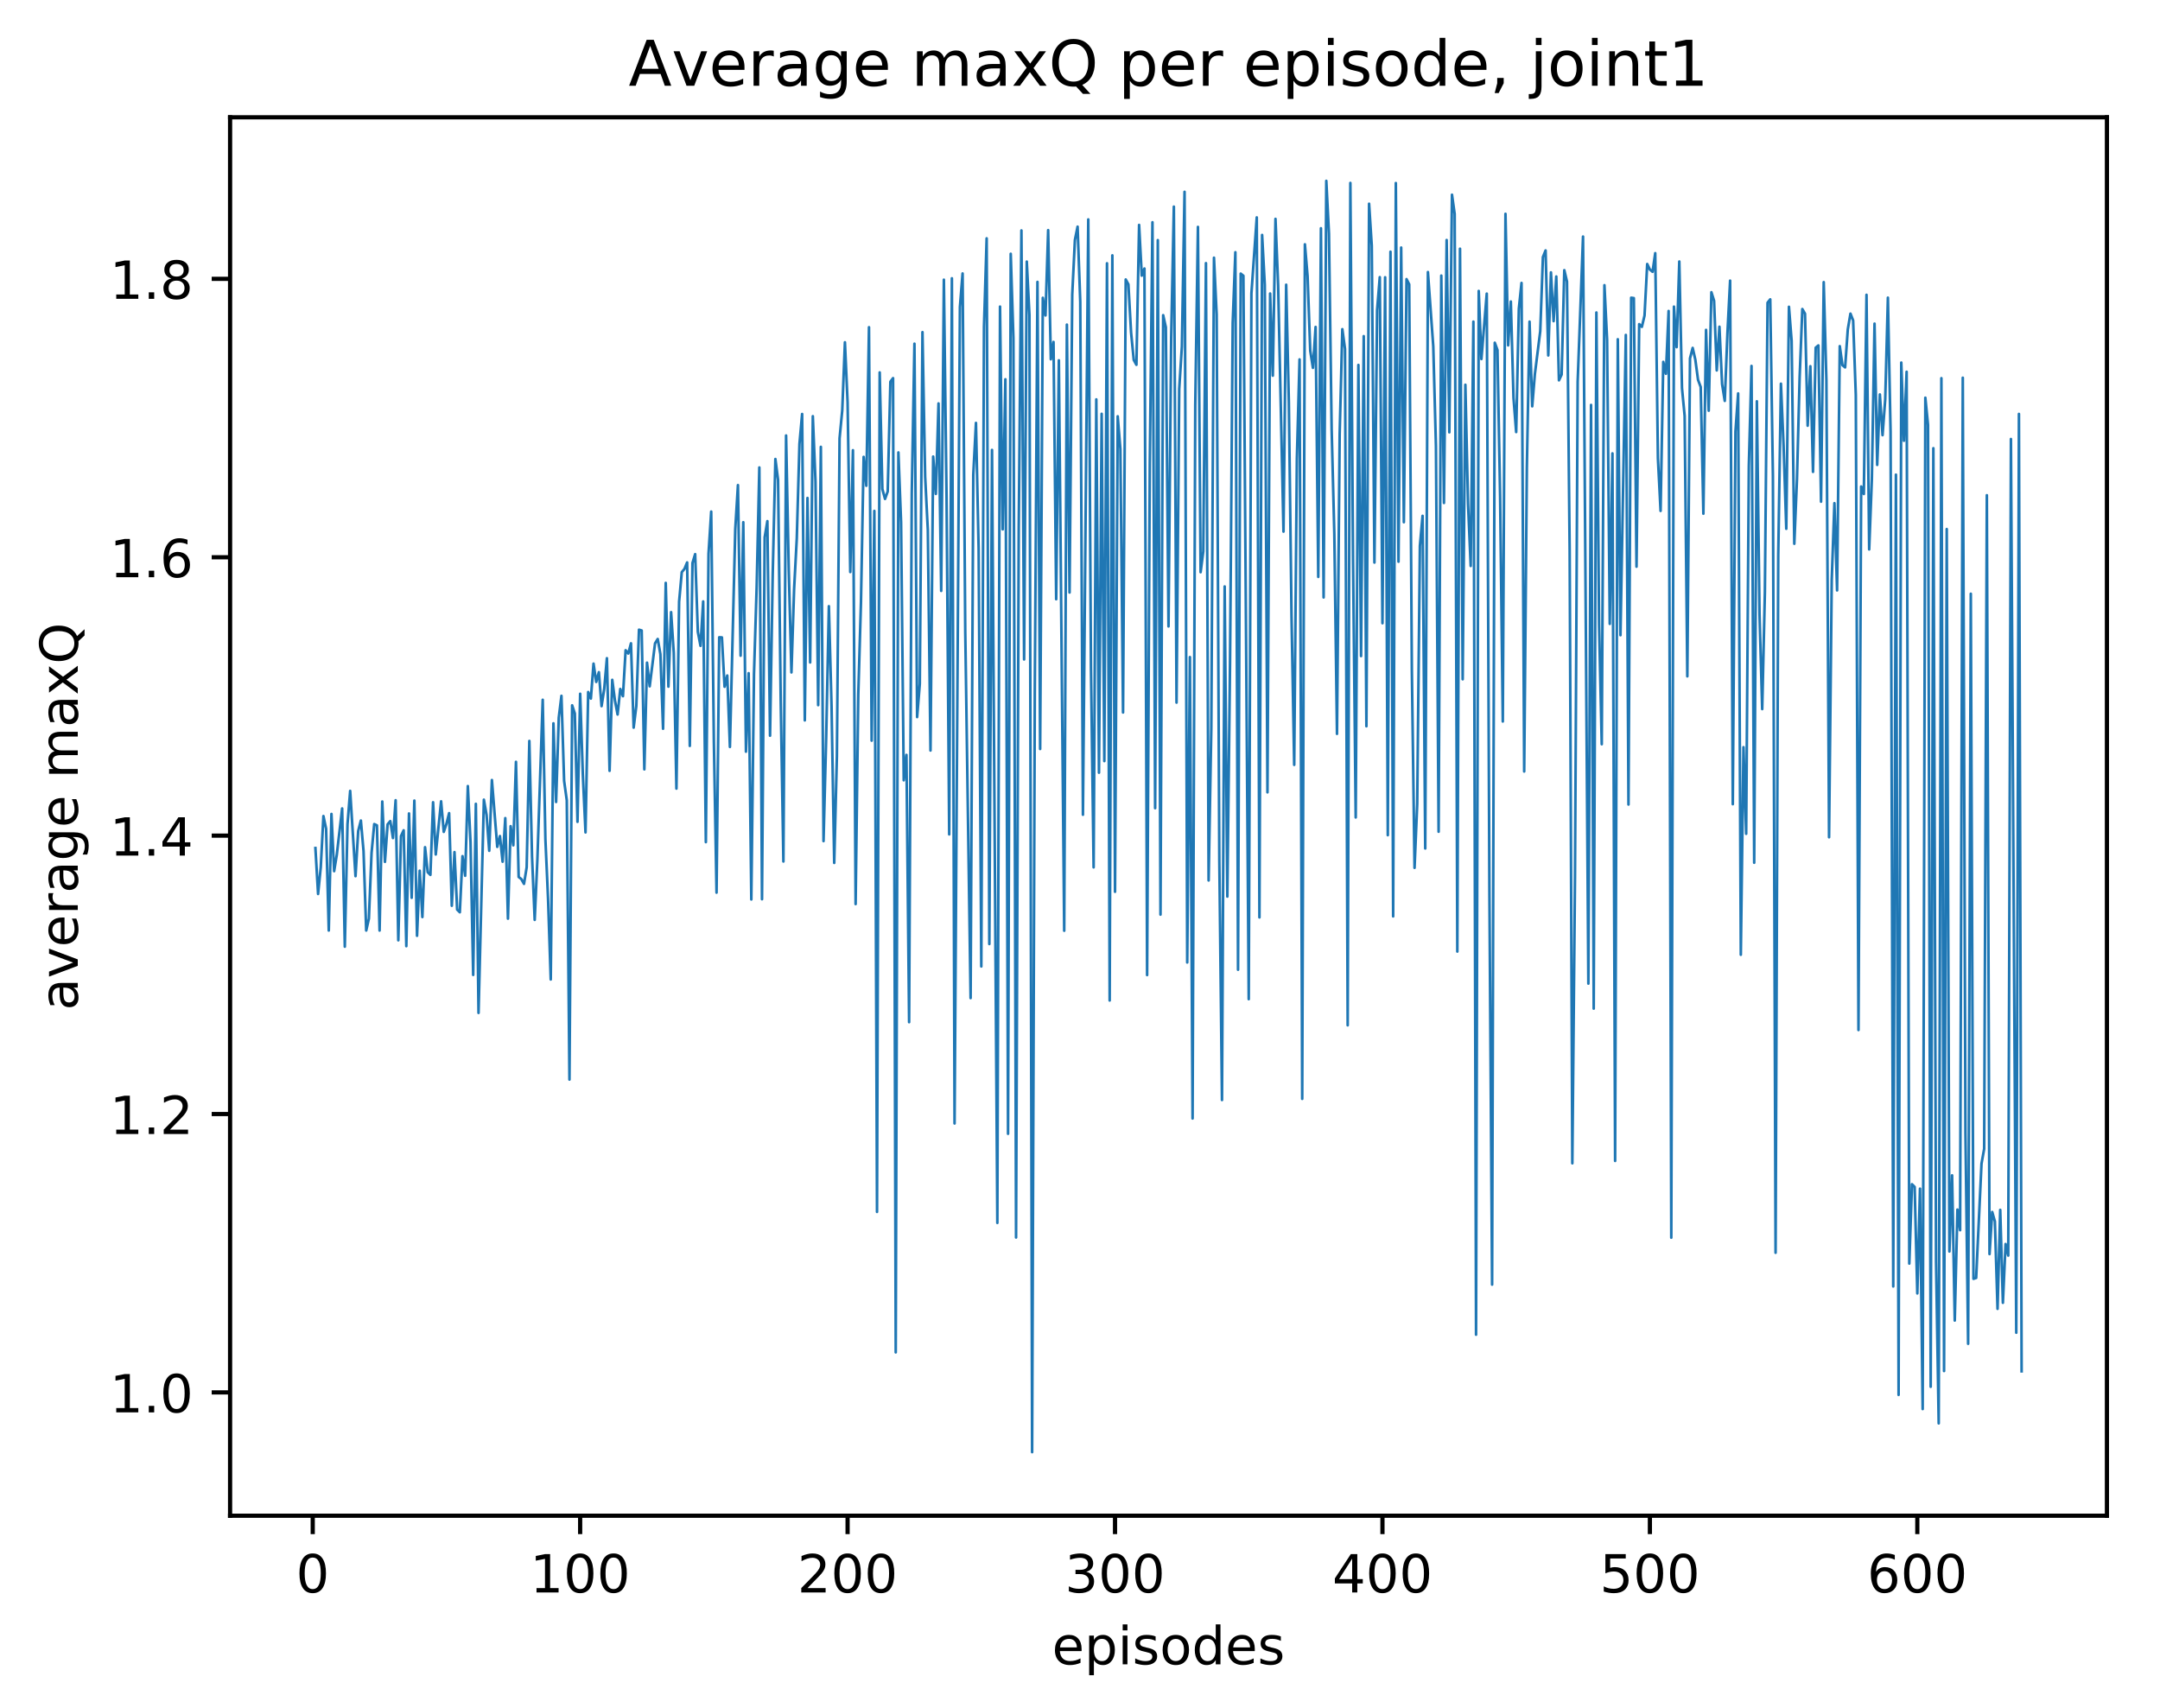 <?xml version="1.0" encoding="utf-8" standalone="no"?>
<!DOCTYPE svg PUBLIC "-//W3C//DTD SVG 1.1//EN"
  "http://www.w3.org/Graphics/SVG/1.1/DTD/svg11.dtd">
<!-- Created with matplotlib (http://matplotlib.org/) -->
<svg height="325pt" version="1.1" viewBox="0 0 411 325" width="411pt" xmlns="http://www.w3.org/2000/svg" xmlns:xlink="http://www.w3.org/1999/xlink">
 <defs>
  <style type="text/css">
*{stroke-linecap:butt;stroke-linejoin:round;}
  </style>
 </defs>
 <g id="figure_1">
  <g id="patch_1">
   <path d="M 0 325.986 
L 411.601 325.986 
L 411.601 0 
L 0 0 
z
" style="fill:#ffffff;"/>
  </g>
  <g id="axes_1">
   <g id="patch_2">
    <path d="M 43.781 288.43 
L 400.901 288.43 
L 400.901 22.318 
L 43.781 22.318 
z
" style="fill:#ffffff;"/>
   </g>
   <g id="matplotlib.axis_1">
    <g id="xtick_1">
     <g id="line2d_1">
      <defs>
       <path d="M 0 0 
L 0 3.5 
" id="m5806714d57" style="stroke:#000000;stroke-width:0.8;"/>
      </defs>
      <g>
       <use style="stroke:#000000;stroke-width:0.8;" x="59.505" xlink:href="#m5806714d57" y="288.43"/>
      </g>
     </g>
     <g id="text_1">
      <!-- 0 -->
      <defs>
       <path d="M 31.781 66.406 
Q 24.172 66.406 20.328 58.906 
Q 16.5 51.422 16.5 36.375 
Q 16.5 21.391 20.328 13.891 
Q 24.172 6.391 31.781 6.391 
Q 39.453 6.391 43.281 13.891 
Q 47.125 21.391 47.125 36.375 
Q 47.125 51.422 43.281 58.906 
Q 39.453 66.406 31.781 66.406 
z
M 31.781 74.219 
Q 44.047 74.219 50.516 64.516 
Q 56.984 54.828 56.984 36.375 
Q 56.984 17.969 50.516 8.266 
Q 44.047 -1.422 31.781 -1.422 
Q 19.531 -1.422 13.062 8.266 
Q 6.594 17.969 6.594 36.375 
Q 6.594 54.828 13.062 64.516 
Q 19.531 74.219 31.781 74.219 
z
" id="DejaVuSans-30"/>
      </defs>
      <g transform="translate(56.324 303.029)scale(0.1 -0.1)">
       <use xlink:href="#DejaVuSans-30"/>
      </g>
     </g>
    </g>
    <g id="xtick_2">
     <g id="line2d_2">
      <g>
       <use style="stroke:#000000;stroke-width:0.8;" x="110.391" xlink:href="#m5806714d57" y="288.43"/>
      </g>
     </g>
     <g id="text_2">
      <!-- 100 -->
      <defs>
       <path d="M 12.406 8.297 
L 28.516 8.297 
L 28.516 63.922 
L 10.984 60.406 
L 10.984 69.391 
L 28.422 72.906 
L 38.281 72.906 
L 38.281 8.297 
L 54.391 8.297 
L 54.391 0 
L 12.406 0 
z
" id="DejaVuSans-31"/>
      </defs>
      <g transform="translate(100.848 303.029)scale(0.1 -0.1)">
       <use xlink:href="#DejaVuSans-31"/>
       <use x="63.623" xlink:href="#DejaVuSans-30"/>
       <use x="127.246" xlink:href="#DejaVuSans-30"/>
      </g>
     </g>
    </g>
    <g id="xtick_3">
     <g id="line2d_3">
      <g>
       <use style="stroke:#000000;stroke-width:0.8;" x="161.278" xlink:href="#m5806714d57" y="288.43"/>
      </g>
     </g>
     <g id="text_3">
      <!-- 200 -->
      <defs>
       <path d="M 19.188 8.297 
L 53.609 8.297 
L 53.609 0 
L 7.328 0 
L 7.328 8.297 
Q 12.938 14.109 22.625 23.891 
Q 32.328 33.688 34.812 36.531 
Q 39.547 41.844 41.422 45.531 
Q 43.312 49.219 43.312 52.781 
Q 43.312 58.594 39.234 62.25 
Q 35.156 65.922 28.609 65.922 
Q 23.969 65.922 18.812 64.312 
Q 13.672 62.703 7.812 59.422 
L 7.812 69.391 
Q 13.766 71.781 18.938 73 
Q 24.125 74.219 28.422 74.219 
Q 39.75 74.219 46.484 68.547 
Q 53.219 62.891 53.219 53.422 
Q 53.219 48.922 51.531 44.891 
Q 49.859 40.875 45.406 35.406 
Q 44.188 33.984 37.641 27.219 
Q 31.109 20.453 19.188 8.297 
z
" id="DejaVuSans-32"/>
      </defs>
      <g transform="translate(151.734 303.029)scale(0.1 -0.1)">
       <use xlink:href="#DejaVuSans-32"/>
       <use x="63.623" xlink:href="#DejaVuSans-30"/>
       <use x="127.246" xlink:href="#DejaVuSans-30"/>
      </g>
     </g>
    </g>
    <g id="xtick_4">
     <g id="line2d_4">
      <g>
       <use style="stroke:#000000;stroke-width:0.8;" x="212.164" xlink:href="#m5806714d57" y="288.43"/>
      </g>
     </g>
     <g id="text_4">
      <!-- 300 -->
      <defs>
       <path d="M 40.578 39.312 
Q 47.656 37.797 51.625 33 
Q 55.609 28.219 55.609 21.188 
Q 55.609 10.406 48.188 4.484 
Q 40.766 -1.422 27.094 -1.422 
Q 22.516 -1.422 17.656 -0.516 
Q 12.797 0.391 7.625 2.203 
L 7.625 11.719 
Q 11.719 9.328 16.594 8.109 
Q 21.484 6.891 26.812 6.891 
Q 36.078 6.891 40.938 10.547 
Q 45.797 14.203 45.797 21.188 
Q 45.797 27.641 41.281 31.266 
Q 36.766 34.906 28.719 34.906 
L 20.219 34.906 
L 20.219 43.016 
L 29.109 43.016 
Q 36.375 43.016 40.234 45.922 
Q 44.094 48.828 44.094 54.297 
Q 44.094 59.906 40.109 62.906 
Q 36.141 65.922 28.719 65.922 
Q 24.656 65.922 20.016 65.031 
Q 15.375 64.156 9.812 62.312 
L 9.812 71.094 
Q 15.438 72.656 20.344 73.438 
Q 25.25 74.219 29.594 74.219 
Q 40.828 74.219 47.359 69.109 
Q 53.906 64.016 53.906 55.328 
Q 53.906 49.266 50.438 45.094 
Q 46.969 40.922 40.578 39.312 
z
" id="DejaVuSans-33"/>
      </defs>
      <g transform="translate(202.62 303.029)scale(0.1 -0.1)">
       <use xlink:href="#DejaVuSans-33"/>
       <use x="63.623" xlink:href="#DejaVuSans-30"/>
       <use x="127.246" xlink:href="#DejaVuSans-30"/>
      </g>
     </g>
    </g>
    <g id="xtick_5">
     <g id="line2d_5">
      <g>
       <use style="stroke:#000000;stroke-width:0.8;" x="263.05" xlink:href="#m5806714d57" y="288.43"/>
      </g>
     </g>
     <g id="text_5">
      <!-- 400 -->
      <defs>
       <path d="M 37.797 64.312 
L 12.891 25.391 
L 37.797 25.391 
z
M 35.203 72.906 
L 47.609 72.906 
L 47.609 25.391 
L 58.016 25.391 
L 58.016 17.188 
L 47.609 17.188 
L 47.609 0 
L 37.797 0 
L 37.797 17.188 
L 4.891 17.188 
L 4.891 26.703 
z
" id="DejaVuSans-34"/>
      </defs>
      <g transform="translate(253.507 303.029)scale(0.1 -0.1)">
       <use xlink:href="#DejaVuSans-34"/>
       <use x="63.623" xlink:href="#DejaVuSans-30"/>
       <use x="127.246" xlink:href="#DejaVuSans-30"/>
      </g>
     </g>
    </g>
    <g id="xtick_6">
     <g id="line2d_6">
      <g>
       <use style="stroke:#000000;stroke-width:0.8;" x="313.937" xlink:href="#m5806714d57" y="288.43"/>
      </g>
     </g>
     <g id="text_6">
      <!-- 500 -->
      <defs>
       <path d="M 10.797 72.906 
L 49.516 72.906 
L 49.516 64.594 
L 19.828 64.594 
L 19.828 46.734 
Q 21.969 47.469 24.109 47.828 
Q 26.266 48.188 28.422 48.188 
Q 40.625 48.188 47.75 41.5 
Q 54.891 34.812 54.891 23.391 
Q 54.891 11.625 47.562 5.094 
Q 40.234 -1.422 26.906 -1.422 
Q 22.312 -1.422 17.547 -0.641 
Q 12.797 0.141 7.719 1.703 
L 7.719 11.625 
Q 12.109 9.234 16.797 8.062 
Q 21.484 6.891 26.703 6.891 
Q 35.156 6.891 40.078 11.328 
Q 45.016 15.766 45.016 23.391 
Q 45.016 31 40.078 35.438 
Q 35.156 39.891 26.703 39.891 
Q 22.75 39.891 18.812 39.016 
Q 14.891 38.141 10.797 36.281 
z
" id="DejaVuSans-35"/>
      </defs>
      <g transform="translate(304.393 303.029)scale(0.1 -0.1)">
       <use xlink:href="#DejaVuSans-35"/>
       <use x="63.623" xlink:href="#DejaVuSans-30"/>
       <use x="127.246" xlink:href="#DejaVuSans-30"/>
      </g>
     </g>
    </g>
    <g id="xtick_7">
     <g id="line2d_7">
      <g>
       <use style="stroke:#000000;stroke-width:0.8;" x="364.823" xlink:href="#m5806714d57" y="288.43"/>
      </g>
     </g>
     <g id="text_7">
      <!-- 600 -->
      <defs>
       <path d="M 33.016 40.375 
Q 26.375 40.375 22.484 35.828 
Q 18.609 31.297 18.609 23.391 
Q 18.609 15.531 22.484 10.953 
Q 26.375 6.391 33.016 6.391 
Q 39.656 6.391 43.531 10.953 
Q 47.406 15.531 47.406 23.391 
Q 47.406 31.297 43.531 35.828 
Q 39.656 40.375 33.016 40.375 
z
M 52.594 71.297 
L 52.594 62.312 
Q 48.875 64.062 45.094 64.984 
Q 41.312 65.922 37.594 65.922 
Q 27.828 65.922 22.672 59.328 
Q 17.531 52.734 16.797 39.406 
Q 19.672 43.656 24.016 45.922 
Q 28.375 48.188 33.594 48.188 
Q 44.578 48.188 50.953 41.516 
Q 57.328 34.859 57.328 23.391 
Q 57.328 12.156 50.688 5.359 
Q 44.047 -1.422 33.016 -1.422 
Q 20.359 -1.422 13.672 8.266 
Q 6.984 17.969 6.984 36.375 
Q 6.984 53.656 15.188 63.938 
Q 23.391 74.219 37.203 74.219 
Q 40.922 74.219 44.703 73.484 
Q 48.484 72.75 52.594 71.297 
z
" id="DejaVuSans-36"/>
      </defs>
      <g transform="translate(355.279 303.029)scale(0.1 -0.1)">
       <use xlink:href="#DejaVuSans-36"/>
       <use x="63.623" xlink:href="#DejaVuSans-30"/>
       <use x="127.246" xlink:href="#DejaVuSans-30"/>
      </g>
     </g>
    </g>
    <g id="text_8">
     <!-- episodes -->
     <defs>
      <path d="M 56.203 29.594 
L 56.203 25.203 
L 14.891 25.203 
Q 15.484 15.922 20.484 11.062 
Q 25.484 6.203 34.422 6.203 
Q 39.594 6.203 44.453 7.469 
Q 49.312 8.734 54.109 11.281 
L 54.109 2.781 
Q 49.266 0.734 44.188 -0.344 
Q 39.109 -1.422 33.891 -1.422 
Q 20.797 -1.422 13.156 6.188 
Q 5.516 13.812 5.516 26.812 
Q 5.516 40.234 12.766 48.109 
Q 20.016 56 32.328 56 
Q 43.359 56 49.781 48.891 
Q 56.203 41.797 56.203 29.594 
z
M 47.219 32.234 
Q 47.125 39.594 43.094 43.984 
Q 39.062 48.391 32.422 48.391 
Q 24.906 48.391 20.391 44.141 
Q 15.875 39.891 15.188 32.172 
z
" id="DejaVuSans-65"/>
      <path d="M 18.109 8.203 
L 18.109 -20.797 
L 9.078 -20.797 
L 9.078 54.688 
L 18.109 54.688 
L 18.109 46.391 
Q 20.953 51.266 25.266 53.625 
Q 29.594 56 35.594 56 
Q 45.562 56 51.781 48.094 
Q 58.016 40.188 58.016 27.297 
Q 58.016 14.406 51.781 6.484 
Q 45.562 -1.422 35.594 -1.422 
Q 29.594 -1.422 25.266 0.953 
Q 20.953 3.328 18.109 8.203 
z
M 48.688 27.297 
Q 48.688 37.203 44.609 42.844 
Q 40.531 48.484 33.406 48.484 
Q 26.266 48.484 22.188 42.844 
Q 18.109 37.203 18.109 27.297 
Q 18.109 17.391 22.188 11.75 
Q 26.266 6.109 33.406 6.109 
Q 40.531 6.109 44.609 11.75 
Q 48.688 17.391 48.688 27.297 
z
" id="DejaVuSans-70"/>
      <path d="M 9.422 54.688 
L 18.406 54.688 
L 18.406 0 
L 9.422 0 
z
M 9.422 75.984 
L 18.406 75.984 
L 18.406 64.594 
L 9.422 64.594 
z
" id="DejaVuSans-69"/>
      <path d="M 44.281 53.078 
L 44.281 44.578 
Q 40.484 46.531 36.375 47.5 
Q 32.281 48.484 27.875 48.484 
Q 21.188 48.484 17.844 46.438 
Q 14.5 44.391 14.5 40.281 
Q 14.5 37.156 16.891 35.375 
Q 19.281 33.594 26.516 31.984 
L 29.594 31.297 
Q 39.156 29.25 43.188 25.516 
Q 47.219 21.781 47.219 15.094 
Q 47.219 7.469 41.188 3.016 
Q 35.156 -1.422 24.609 -1.422 
Q 20.219 -1.422 15.453 -0.562 
Q 10.688 0.297 5.422 2 
L 5.422 11.281 
Q 10.406 8.688 15.234 7.391 
Q 20.062 6.109 24.812 6.109 
Q 31.156 6.109 34.562 8.281 
Q 37.984 10.453 37.984 14.406 
Q 37.984 18.062 35.516 20.016 
Q 33.062 21.969 24.703 23.781 
L 21.578 24.516 
Q 13.234 26.266 9.516 29.906 
Q 5.812 33.547 5.812 39.891 
Q 5.812 47.609 11.281 51.797 
Q 16.75 56 26.812 56 
Q 31.781 56 36.172 55.266 
Q 40.578 54.547 44.281 53.078 
z
" id="DejaVuSans-73"/>
      <path d="M 30.609 48.391 
Q 23.391 48.391 19.188 42.75 
Q 14.984 37.109 14.984 27.297 
Q 14.984 17.484 19.156 11.844 
Q 23.344 6.203 30.609 6.203 
Q 37.797 6.203 41.984 11.859 
Q 46.188 17.531 46.188 27.297 
Q 46.188 37.016 41.984 42.703 
Q 37.797 48.391 30.609 48.391 
z
M 30.609 56 
Q 42.328 56 49.016 48.375 
Q 55.719 40.766 55.719 27.297 
Q 55.719 13.875 49.016 6.219 
Q 42.328 -1.422 30.609 -1.422 
Q 18.844 -1.422 12.172 6.219 
Q 5.516 13.875 5.516 27.297 
Q 5.516 40.766 12.172 48.375 
Q 18.844 56 30.609 56 
z
" id="DejaVuSans-6f"/>
      <path d="M 45.406 46.391 
L 45.406 75.984 
L 54.391 75.984 
L 54.391 0 
L 45.406 0 
L 45.406 8.203 
Q 42.578 3.328 38.25 0.953 
Q 33.938 -1.422 27.875 -1.422 
Q 17.969 -1.422 11.734 6.484 
Q 5.516 14.406 5.516 27.297 
Q 5.516 40.188 11.734 48.094 
Q 17.969 56 27.875 56 
Q 33.938 56 38.25 53.625 
Q 42.578 51.266 45.406 46.391 
z
M 14.797 27.297 
Q 14.797 17.391 18.875 11.75 
Q 22.953 6.109 30.078 6.109 
Q 37.203 6.109 41.297 11.75 
Q 45.406 17.391 45.406 27.297 
Q 45.406 37.203 41.297 42.844 
Q 37.203 48.484 30.078 48.484 
Q 22.953 48.484 18.875 42.844 
Q 14.797 37.203 14.797 27.297 
z
" id="DejaVuSans-64"/>
     </defs>
     <g transform="translate(200.182 316.707)scale(0.1 -0.1)">
      <use xlink:href="#DejaVuSans-65"/>
      <use x="61.523" xlink:href="#DejaVuSans-70"/>
      <use x="125" xlink:href="#DejaVuSans-69"/>
      <use x="152.783" xlink:href="#DejaVuSans-73"/>
      <use x="204.883" xlink:href="#DejaVuSans-6f"/>
      <use x="266.064" xlink:href="#DejaVuSans-64"/>
      <use x="329.541" xlink:href="#DejaVuSans-65"/>
      <use x="391.064" xlink:href="#DejaVuSans-73"/>
     </g>
    </g>
   </g>
   <g id="matplotlib.axis_2">
    <g id="ytick_1">
     <g id="line2d_8">
      <defs>
       <path d="M 0 0 
L -3.5 0 
" id="me5d084116d" style="stroke:#000000;stroke-width:0.8;"/>
      </defs>
      <g>
       <use style="stroke:#000000;stroke-width:0.8;" x="43.781" xlink:href="#me5d084116d" y="264.967"/>
      </g>
     </g>
     <g id="text_9">
      <!-- 1.0 -->
      <defs>
       <path d="M 10.688 12.406 
L 21 12.406 
L 21 0 
L 10.688 0 
z
" id="DejaVuSans-2e"/>
      </defs>
      <g transform="translate(20.878 268.766)scale(0.1 -0.1)">
       <use xlink:href="#DejaVuSans-31"/>
       <use x="63.623" xlink:href="#DejaVuSans-2e"/>
       <use x="95.41" xlink:href="#DejaVuSans-30"/>
      </g>
     </g>
    </g>
    <g id="ytick_2">
     <g id="line2d_9">
      <g>
       <use style="stroke:#000000;stroke-width:0.8;" x="43.781" xlink:href="#me5d084116d" y="211.992"/>
      </g>
     </g>
     <g id="text_10">
      <!-- 1.2 -->
      <g transform="translate(20.878 215.791)scale(0.1 -0.1)">
       <use xlink:href="#DejaVuSans-31"/>
       <use x="63.623" xlink:href="#DejaVuSans-2e"/>
       <use x="95.41" xlink:href="#DejaVuSans-32"/>
      </g>
     </g>
    </g>
    <g id="ytick_3">
     <g id="line2d_10">
      <g>
       <use style="stroke:#000000;stroke-width:0.8;" x="43.781" xlink:href="#me5d084116d" y="159.017"/>
      </g>
     </g>
     <g id="text_11">
      <!-- 1.4 -->
      <g transform="translate(20.878 162.816)scale(0.1 -0.1)">
       <use xlink:href="#DejaVuSans-31"/>
       <use x="63.623" xlink:href="#DejaVuSans-2e"/>
       <use x="95.41" xlink:href="#DejaVuSans-34"/>
      </g>
     </g>
    </g>
    <g id="ytick_4">
     <g id="line2d_11">
      <g>
       <use style="stroke:#000000;stroke-width:0.8;" x="43.781" xlink:href="#me5d084116d" y="106.042"/>
      </g>
     </g>
     <g id="text_12">
      <!-- 1.6 -->
      <g transform="translate(20.878 109.841)scale(0.1 -0.1)">
       <use xlink:href="#DejaVuSans-31"/>
       <use x="63.623" xlink:href="#DejaVuSans-2e"/>
       <use x="95.41" xlink:href="#DejaVuSans-36"/>
      </g>
     </g>
    </g>
    <g id="ytick_5">
     <g id="line2d_12">
      <g>
       <use style="stroke:#000000;stroke-width:0.8;" x="43.781" xlink:href="#me5d084116d" y="53.066"/>
      </g>
     </g>
     <g id="text_13">
      <!-- 1.8 -->
      <defs>
       <path d="M 31.781 34.625 
Q 24.75 34.625 20.719 30.859 
Q 16.703 27.094 16.703 20.516 
Q 16.703 13.922 20.719 10.156 
Q 24.75 6.391 31.781 6.391 
Q 38.812 6.391 42.859 10.172 
Q 46.922 13.969 46.922 20.516 
Q 46.922 27.094 42.891 30.859 
Q 38.875 34.625 31.781 34.625 
z
M 21.922 38.812 
Q 15.578 40.375 12.031 44.719 
Q 8.5 49.078 8.5 55.328 
Q 8.5 64.062 14.719 69.141 
Q 20.953 74.219 31.781 74.219 
Q 42.672 74.219 48.875 69.141 
Q 55.078 64.062 55.078 55.328 
Q 55.078 49.078 51.531 44.719 
Q 48 40.375 41.703 38.812 
Q 48.828 37.156 52.797 32.312 
Q 56.781 27.484 56.781 20.516 
Q 56.781 9.906 50.312 4.234 
Q 43.844 -1.422 31.781 -1.422 
Q 19.734 -1.422 13.25 4.234 
Q 6.781 9.906 6.781 20.516 
Q 6.781 27.484 10.781 32.312 
Q 14.797 37.156 21.922 38.812 
z
M 18.312 54.391 
Q 18.312 48.734 21.844 45.562 
Q 25.391 42.391 31.781 42.391 
Q 38.141 42.391 41.719 45.562 
Q 45.312 48.734 45.312 54.391 
Q 45.312 60.062 41.719 63.234 
Q 38.141 66.406 31.781 66.406 
Q 25.391 66.406 21.844 63.234 
Q 18.312 60.062 18.312 54.391 
z
" id="DejaVuSans-38"/>
      </defs>
      <g transform="translate(20.878 56.866)scale(0.1 -0.1)">
       <use xlink:href="#DejaVuSans-31"/>
       <use x="63.623" xlink:href="#DejaVuSans-2e"/>
       <use x="95.41" xlink:href="#DejaVuSans-38"/>
      </g>
     </g>
    </g>
    <g id="text_14">
     <!-- average maxQ -->
     <defs>
      <path d="M 34.281 27.484 
Q 23.391 27.484 19.188 25 
Q 14.984 22.516 14.984 16.5 
Q 14.984 11.719 18.141 8.906 
Q 21.297 6.109 26.703 6.109 
Q 34.188 6.109 38.703 11.406 
Q 43.219 16.703 43.219 25.484 
L 43.219 27.484 
z
M 52.203 31.203 
L 52.203 0 
L 43.219 0 
L 43.219 8.297 
Q 40.141 3.328 35.547 0.953 
Q 30.953 -1.422 24.312 -1.422 
Q 15.922 -1.422 10.953 3.297 
Q 6 8.016 6 15.922 
Q 6 25.141 12.172 29.828 
Q 18.359 34.516 30.609 34.516 
L 43.219 34.516 
L 43.219 35.406 
Q 43.219 41.609 39.141 45 
Q 35.062 48.391 27.688 48.391 
Q 23 48.391 18.547 47.266 
Q 14.109 46.141 10.016 43.891 
L 10.016 52.203 
Q 14.938 54.109 19.578 55.047 
Q 24.219 56 28.609 56 
Q 40.484 56 46.344 49.844 
Q 52.203 43.703 52.203 31.203 
z
" id="DejaVuSans-61"/>
      <path d="M 2.984 54.688 
L 12.5 54.688 
L 29.594 8.797 
L 46.688 54.688 
L 56.203 54.688 
L 35.688 0 
L 23.484 0 
z
" id="DejaVuSans-76"/>
      <path d="M 41.109 46.297 
Q 39.594 47.172 37.812 47.578 
Q 36.031 48 33.891 48 
Q 26.266 48 22.188 43.047 
Q 18.109 38.094 18.109 28.812 
L 18.109 0 
L 9.078 0 
L 9.078 54.688 
L 18.109 54.688 
L 18.109 46.188 
Q 20.953 51.172 25.484 53.578 
Q 30.031 56 36.531 56 
Q 37.453 56 38.578 55.875 
Q 39.703 55.766 41.062 55.516 
z
" id="DejaVuSans-72"/>
      <path d="M 45.406 27.984 
Q 45.406 37.75 41.375 43.109 
Q 37.359 48.484 30.078 48.484 
Q 22.859 48.484 18.828 43.109 
Q 14.797 37.75 14.797 27.984 
Q 14.797 18.266 18.828 12.891 
Q 22.859 7.516 30.078 7.516 
Q 37.359 7.516 41.375 12.891 
Q 45.406 18.266 45.406 27.984 
z
M 54.391 6.781 
Q 54.391 -7.172 48.188 -13.984 
Q 42 -20.797 29.203 -20.797 
Q 24.469 -20.797 20.266 -20.094 
Q 16.062 -19.391 12.109 -17.922 
L 12.109 -9.188 
Q 16.062 -11.328 19.922 -12.344 
Q 23.781 -13.375 27.781 -13.375 
Q 36.625 -13.375 41.016 -8.766 
Q 45.406 -4.156 45.406 5.172 
L 45.406 9.625 
Q 42.625 4.781 38.281 2.391 
Q 33.938 0 27.875 0 
Q 17.828 0 11.672 7.656 
Q 5.516 15.328 5.516 27.984 
Q 5.516 40.672 11.672 48.328 
Q 17.828 56 27.875 56 
Q 33.938 56 38.281 53.609 
Q 42.625 51.219 45.406 46.391 
L 45.406 54.688 
L 54.391 54.688 
z
" id="DejaVuSans-67"/>
      <path id="DejaVuSans-20"/>
      <path d="M 52 44.188 
Q 55.375 50.25 60.062 53.125 
Q 64.75 56 71.094 56 
Q 79.641 56 84.281 50.016 
Q 88.922 44.047 88.922 33.016 
L 88.922 0 
L 79.891 0 
L 79.891 32.719 
Q 79.891 40.578 77.094 44.375 
Q 74.312 48.188 68.609 48.188 
Q 61.625 48.188 57.562 43.547 
Q 53.516 38.922 53.516 30.906 
L 53.516 0 
L 44.484 0 
L 44.484 32.719 
Q 44.484 40.625 41.703 44.406 
Q 38.922 48.188 33.109 48.188 
Q 26.219 48.188 22.156 43.531 
Q 18.109 38.875 18.109 30.906 
L 18.109 0 
L 9.078 0 
L 9.078 54.688 
L 18.109 54.688 
L 18.109 46.188 
Q 21.188 51.219 25.484 53.609 
Q 29.781 56 35.688 56 
Q 41.656 56 45.828 52.969 
Q 50 49.953 52 44.188 
z
" id="DejaVuSans-6d"/>
      <path d="M 54.891 54.688 
L 35.109 28.078 
L 55.906 0 
L 45.312 0 
L 29.391 21.484 
L 13.484 0 
L 2.875 0 
L 24.125 28.609 
L 4.688 54.688 
L 15.281 54.688 
L 29.781 35.203 
L 44.281 54.688 
z
" id="DejaVuSans-78"/>
      <path d="M 39.406 66.219 
Q 28.656 66.219 22.328 58.203 
Q 16.016 50.203 16.016 36.375 
Q 16.016 22.609 22.328 14.594 
Q 28.656 6.594 39.406 6.594 
Q 50.141 6.594 56.422 14.594 
Q 62.703 22.609 62.703 36.375 
Q 62.703 50.203 56.422 58.203 
Q 50.141 66.219 39.406 66.219 
z
M 53.219 1.312 
L 66.219 -12.891 
L 54.297 -12.891 
L 43.5 -1.219 
Q 41.891 -1.312 41.031 -1.359 
Q 40.188 -1.422 39.406 -1.422 
Q 24.031 -1.422 14.812 8.859 
Q 5.609 19.141 5.609 36.375 
Q 5.609 53.656 14.812 63.938 
Q 24.031 74.219 39.406 74.219 
Q 54.734 74.219 63.906 63.938 
Q 73.094 53.656 73.094 36.375 
Q 73.094 23.688 67.984 14.641 
Q 62.891 5.609 53.219 1.312 
z
" id="DejaVuSans-51"/>
     </defs>
     <g transform="translate(14.798 192.263)rotate(-90)scale(0.1 -0.1)">
      <use xlink:href="#DejaVuSans-61"/>
      <use x="61.279" xlink:href="#DejaVuSans-76"/>
      <use x="120.459" xlink:href="#DejaVuSans-65"/>
      <use x="181.982" xlink:href="#DejaVuSans-72"/>
      <use x="223.096" xlink:href="#DejaVuSans-61"/>
      <use x="284.375" xlink:href="#DejaVuSans-67"/>
      <use x="347.852" xlink:href="#DejaVuSans-65"/>
      <use x="409.375" xlink:href="#DejaVuSans-20"/>
      <use x="441.162" xlink:href="#DejaVuSans-6d"/>
      <use x="538.574" xlink:href="#DejaVuSans-61"/>
      <use x="599.854" xlink:href="#DejaVuSans-78"/>
      <use x="659.033" xlink:href="#DejaVuSans-51"/>
     </g>
    </g>
   </g>
   <g id="line2d_13">
    <path clip-path="url(#paa94acfa47)" d="M 60.014 161.372 
L 60.523 170.114 
L 61.032 165.03 
L 61.541 155.29 
L 62.049 157.712 
L 62.558 177.07 
L 63.067 154.888 
L 63.576 165.774 
L 64.085 162.653 
L 65.103 153.843 
L 65.611 180.144 
L 66.12 156.835 
L 66.629 150.499 
L 67.647 166.728 
L 68.156 158.145 
L 68.665 156.141 
L 69.174 161.963 
L 69.682 177.07 
L 70.191 174.799 
L 70.7 162.282 
L 71.209 156.816 
L 71.718 157.057 
L 72.227 177.073 
L 72.736 152.523 
L 73.244 164.005 
L 73.753 156.865 
L 74.262 156.252 
L 74.771 159.471 
L 75.28 152.279 
L 75.789 178.928 
L 76.298 159.107 
L 76.806 158.001 
L 77.315 180.047 
L 77.824 154.795 
L 78.333 170.845 
L 78.842 152.346 
L 79.351 178.071 
L 79.86 165.69 
L 80.368 174.506 
L 80.877 161.217 
L 81.386 165.979 
L 81.895 166.485 
L 82.404 152.662 
L 82.913 162.6 
L 83.931 152.485 
L 84.439 158.298 
L 84.948 156.783 
L 85.457 154.734 
L 85.966 172.361 
L 86.475 162.149 
L 86.984 173.088 
L 87.493 173.597 
L 88.001 162.92 
L 88.51 166.65 
L 89.019 149.586 
L 89.528 160.258 
L 90.037 185.517 
L 90.546 152.967 
L 91.055 192.748 
L 92.072 152.174 
L 92.581 155.059 
L 93.09 161.895 
L 93.599 148.433 
L 94.617 161.148 
L 95.126 159.099 
L 95.634 163.974 
L 96.143 155.684 
L 96.652 174.812 
L 97.161 157.214 
L 97.67 160.857 
L 98.179 144.974 
L 98.688 166.878 
L 99.196 167.283 
L 99.705 168.194 
L 100.214 165.038 
L 100.723 140.995 
L 101.232 162.992 
L 101.741 175.043 
L 102.25 163.601 
L 103.267 133.162 
L 103.776 159.667 
L 104.285 171.086 
L 104.794 186.381 
L 105.303 137.645 
L 105.812 152.61 
L 106.321 136.574 
L 106.829 132.41 
L 107.338 148.586 
L 107.847 152.299 
L 108.356 205.434 
L 108.865 134.218 
L 109.374 135.771 
L 109.883 156.389 
L 110.391 132.017 
L 110.9 147.4 
L 111.409 158.396 
L 111.918 131.688 
L 112.427 132.933 
L 112.936 126.281 
L 113.445 129.765 
L 113.953 127.912 
L 114.462 134.372 
L 114.971 131.108 
L 115.48 125.252 
L 115.989 146.68 
L 116.498 129.364 
L 117.007 133.282 
L 117.515 135.966 
L 118.024 131.106 
L 118.533 132.48 
L 119.042 123.733 
L 119.551 124.362 
L 120.06 122.419 
L 120.569 138.462 
L 121.078 134.337 
L 121.586 119.826 
L 122.095 119.978 
L 122.604 146.401 
L 123.113 126.099 
L 123.622 130.6 
L 124.64 122.428 
L 125.148 121.591 
L 125.657 124.473 
L 126.166 138.677 
L 126.675 110.921 
L 127.184 130.662 
L 127.693 116.486 
L 128.202 124.222 
L 128.71 150.064 
L 129.219 114.489 
L 129.728 108.872 
L 130.237 108.265 
L 130.746 107.025 
L 131.255 141.941 
L 131.764 107.132 
L 132.273 105.446 
L 132.781 120.218 
L 133.29 122.896 
L 133.799 114.448 
L 134.308 160.249 
L 134.817 105.371 
L 135.326 97.35 
L 135.835 141.102 
L 136.343 169.859 
L 136.852 121.268 
L 137.361 121.293 
L 137.87 130.681 
L 138.379 128.546 
L 138.888 142.136 
L 139.905 100.668 
L 140.414 92.312 
L 140.923 124.771 
L 141.432 99.376 
L 141.941 143.037 
L 142.45 128.106 
L 142.959 171.157 
L 143.467 128.263 
L 143.976 111.672 
L 144.485 88.956 
L 144.994 171.114 
L 145.503 102.231 
L 146.012 99.168 
L 146.521 139.998 
L 147.03 109.262 
L 147.538 87.349 
L 148.047 91.319 
L 148.556 133.537 
L 149.065 163.934 
L 149.574 82.871 
L 150.083 108.382 
L 150.592 127.953 
L 151.1 112.11 
L 151.609 102.491 
L 152.118 84.47 
L 152.627 78.781 
L 153.136 137.081 
L 153.645 94.763 
L 154.154 126.057 
L 154.662 79.202 
L 155.171 91.62 
L 155.68 134.182 
L 156.189 85.034 
L 156.698 160.054 
L 157.207 140.205 
L 157.716 115.354 
L 158.225 134.388 
L 158.733 164.205 
L 159.242 143.878 
L 159.751 83.41 
L 160.26 78.101 
L 160.769 65.135 
L 161.278 76.539 
L 161.787 108.853 
L 162.295 85.675 
L 162.804 172.038 
L 163.313 132.112 
L 163.822 114.64 
L 164.331 86.942 
L 164.84 92.437 
L 165.349 62.271 
L 165.857 140.939 
L 166.366 97.225 
L 166.875 230.615 
L 167.384 70.87 
L 167.893 93.054 
L 168.402 94.945 
L 168.911 93.52 
L 169.42 72.64 
L 169.928 71.956 
L 170.437 257.345 
L 170.946 86.096 
L 171.455 99.422 
L 171.964 148.48 
L 172.473 143.652 
L 172.982 194.509 
L 173.49 93.862 
L 173.999 65.404 
L 174.508 136.457 
L 175.017 130.137 
L 175.526 63.204 
L 176.035 90.732 
L 176.544 100.866 
L 177.052 142.813 
L 177.561 86.882 
L 178.07 93.986 
L 178.579 76.772 
L 179.088 112.44 
L 179.597 53.221 
L 180.106 94.371 
L 180.614 158.776 
L 181.123 52.959 
L 181.632 213.784 
L 182.65 58.429 
L 183.159 52.041 
L 183.668 120.217 
L 184.685 189.926 
L 185.194 90.337 
L 185.703 80.478 
L 186.212 104.408 
L 186.721 183.906 
L 187.23 62.2 
L 187.739 45.358 
L 188.247 179.642 
L 188.756 85.623 
L 189.774 232.711 
L 190.283 58.343 
L 190.792 100.729 
L 191.301 72.177 
L 191.809 215.751 
L 192.318 48.295 
L 192.827 64.335 
L 193.336 235.484 
L 193.845 100.558 
L 194.354 43.851 
L 194.863 125.485 
L 195.372 49.777 
L 195.88 59.963 
L 196.389 276.334 
L 196.898 131.826 
L 197.407 53.648 
L 197.916 142.526 
L 198.425 56.671 
L 198.934 60.022 
L 199.442 43.795 
L 199.951 68.363 
L 200.46 65.072 
L 200.969 114.026 
L 201.478 68.567 
L 202.496 177.11 
L 203.004 61.776 
L 203.513 112.747 
L 204.022 56.051 
L 204.531 45.668 
L 205.04 43.133 
L 205.549 57.436 
L 206.058 155.036 
L 207.075 41.755 
L 207.584 126.91 
L 208.093 165.049 
L 208.602 76.001 
L 209.111 147.038 
L 209.62 78.746 
L 210.129 144.829 
L 210.637 50.105 
L 211.146 190.385 
L 211.655 48.593 
L 212.164 169.698 
L 212.673 79.22 
L 213.182 85.465 
L 213.691 135.576 
L 214.199 53.182 
L 214.708 54.109 
L 215.217 63.257 
L 215.726 68.486 
L 216.235 69.418 
L 216.744 42.802 
L 217.253 52.453 
L 217.761 51.098 
L 218.27 185.544 
L 218.779 88.321 
L 219.288 42.295 
L 219.797 153.789 
L 220.306 45.7 
L 220.815 174.04 
L 221.324 59.976 
L 221.832 62.278 
L 222.341 119.2 
L 222.85 64.271 
L 223.359 39.324 
L 223.868 133.699 
L 224.377 74.009 
L 224.886 65.921 
L 225.394 36.501 
L 225.903 183.151 
L 226.412 125.041 
L 226.921 212.835 
L 227.43 77.068 
L 227.939 43.18 
L 228.448 108.885 
L 228.956 104.931 
L 229.465 50.076 
L 229.974 167.54 
L 230.483 138.59 
L 230.992 49.038 
L 231.501 59.84 
L 232.01 163.717 
L 232.519 209.325 
L 233.027 111.598 
L 233.536 170.611 
L 234.045 126.147 
L 234.554 61.479 
L 235.063 48.001 
L 235.572 184.533 
L 236.081 52.069 
L 236.589 52.478 
L 237.607 190.128 
L 238.116 55.815 
L 239.134 41.371 
L 239.643 174.574 
L 240.151 44.711 
L 240.66 54.2 
L 241.169 150.776 
L 241.678 55.855 
L 242.187 71.482 
L 242.696 41.65 
L 243.205 54.367 
L 244.222 101.162 
L 244.731 54.181 
L 245.24 76.526 
L 245.749 117.122 
L 246.258 145.545 
L 246.767 87.265 
L 247.276 68.393 
L 247.784 209.104 
L 248.293 46.493 
L 248.802 52.555 
L 249.311 66.747 
L 249.82 69.995 
L 250.329 62.219 
L 250.838 109.781 
L 251.346 43.436 
L 251.855 113.683 
L 252.364 34.414 
L 252.873 44.458 
L 253.382 81.733 
L 253.891 101.56 
L 254.4 139.649 
L 254.908 82.629 
L 255.417 62.643 
L 255.926 66.406 
L 256.435 195.107 
L 256.944 34.812 
L 257.453 106.4 
L 257.962 155.552 
L 258.471 69.448 
L 258.979 124.845 
L 259.488 63.967 
L 259.997 138.2 
L 260.506 38.767 
L 261.015 46.775 
L 261.524 107.05 
L 262.033 59.012 
L 262.541 52.744 
L 263.05 118.591 
L 263.559 52.767 
L 264.068 158.927 
L 264.577 47.902 
L 265.086 174.38 
L 265.595 34.835 
L 266.103 106.883 
L 266.612 47.107 
L 267.121 99.37 
L 267.63 53.117 
L 268.139 54.112 
L 268.648 127.674 
L 269.157 165.143 
L 269.666 152.942 
L 270.174 103.883 
L 270.683 98.163 
L 271.192 161.456 
L 271.701 51.774 
L 272.719 65.912 
L 273.228 84.901 
L 273.736 158.271 
L 274.245 52.444 
L 274.754 95.706 
L 275.263 45.677 
L 275.772 82.265 
L 276.281 37.054 
L 276.79 40.714 
L 277.298 181.073 
L 277.807 47.33 
L 278.316 129.262 
L 278.825 73.215 
L 279.334 95.859 
L 279.843 107.698 
L 280.352 61.202 
L 280.86 253.979 
L 281.369 55.368 
L 281.878 68.319 
L 282.896 55.874 
L 283.405 170.3 
L 283.914 244.45 
L 284.423 65.219 
L 284.931 66.6 
L 285.44 94.586 
L 285.949 137.292 
L 286.458 40.687 
L 286.967 65.72 
L 287.476 57.376 
L 287.985 75.679 
L 288.493 82.219 
L 289.002 58.741 
L 289.511 53.843 
L 290.02 146.808 
L 290.529 88.944 
L 291.038 61.206 
L 291.547 77.32 
L 292.055 71.138 
L 293.073 63.049 
L 293.582 48.925 
L 294.091 47.657 
L 294.6 67.638 
L 295.109 51.833 
L 295.618 61.111 
L 296.126 52.615 
L 296.635 72.372 
L 297.144 71.28 
L 297.653 51.413 
L 298.162 53.585 
L 298.671 104.724 
L 299.18 221.365 
L 299.688 166.768 
L 300.197 72.632 
L 301.215 45.018 
L 302.233 187.172 
L 302.742 77.056 
L 303.25 191.932 
L 303.759 59.466 
L 304.268 118.883 
L 304.777 141.615 
L 305.286 54.27 
L 305.795 64.682 
L 306.304 118.717 
L 306.812 86.279 
L 307.321 220.911 
L 307.83 64.555 
L 308.339 120.874 
L 309.357 63.74 
L 309.866 153.091 
L 310.375 56.653 
L 310.883 56.729 
L 311.392 107.832 
L 311.901 61.683 
L 312.41 62.197 
L 312.919 60.042 
L 313.428 50.239 
L 313.937 51.291 
L 314.445 51.719 
L 314.954 48.176 
L 315.463 87.173 
L 315.972 97.219 
L 316.481 68.861 
L 316.99 71.125 
L 317.499 59.179 
L 318.007 235.518 
L 318.516 58.349 
L 319.025 66.061 
L 319.534 49.762 
L 320.043 73.842 
L 320.552 79.161 
L 321.061 128.702 
L 321.57 68.198 
L 322.078 66.203 
L 322.587 68.459 
L 323.096 72.271 
L 323.605 73.64 
L 324.114 97.751 
L 324.623 62.774 
L 325.132 78.153 
L 325.64 55.61 
L 326.149 57.232 
L 326.658 70.485 
L 327.167 62.173 
L 327.676 73.092 
L 328.185 76.287 
L 328.694 63.381 
L 329.202 53.401 
L 329.711 153.027 
L 330.22 82.11 
L 330.729 74.866 
L 331.238 181.68 
L 331.747 142.188 
L 332.256 158.663 
L 332.765 88.645 
L 333.273 69.636 
L 333.782 164.171 
L 334.291 76.358 
L 334.8 116.939 
L 335.309 134.933 
L 335.818 112.718 
L 336.327 57.597 
L 336.835 56.962 
L 337.344 90.582 
L 337.853 238.39 
L 338.362 105.638 
L 338.871 73.014 
L 339.38 84.912 
L 339.889 100.623 
L 340.397 58.38 
L 340.906 64.851 
L 341.415 103.476 
L 341.924 91.185 
L 342.433 71.757 
L 342.942 58.808 
L 343.451 59.691 
L 343.959 81.007 
L 344.468 69.693 
L 344.977 89.791 
L 345.486 66.162 
L 345.995 65.733 
L 346.504 95.466 
L 347.013 53.689 
L 347.522 72.328 
L 348.03 159.32 
L 348.539 110.348 
L 349.048 95.755 
L 349.557 112.351 
L 350.066 65.873 
L 350.575 69.49 
L 351.084 69.911 
L 351.592 62.697 
L 352.101 59.681 
L 352.61 60.984 
L 353.119 75.19 
L 353.628 196.004 
L 354.137 92.577 
L 354.646 94.004 
L 355.154 56.101 
L 355.663 104.548 
L 356.172 91.179 
L 356.681 61.585 
L 357.19 88.465 
L 357.699 75.062 
L 358.208 82.809 
L 358.717 75.976 
L 359.225 56.646 
L 359.734 82.155 
L 360.243 244.803 
L 360.752 90.324 
L 361.261 265.436 
L 361.77 68.996 
L 362.279 83.872 
L 362.787 70.743 
L 363.296 240.451 
L 363.805 225.35 
L 364.314 225.863 
L 364.823 246.124 
L 365.332 226.193 
L 365.841 268.135 
L 366.349 75.682 
L 366.858 80.853 
L 367.367 263.889 
L 367.876 85.293 
L 368.385 240.03 
L 368.894 270.853 
L 369.403 71.967 
L 369.911 260.899 
L 370.42 100.676 
L 370.929 238.142 
L 371.438 223.66 
L 371.947 251.285 
L 372.456 230.173 
L 372.965 234.099 
L 373.474 71.877 
L 373.982 215.601 
L 374.491 255.715 
L 375 112.984 
L 375.509 243.349 
L 376.018 243.18 
L 377.036 221.432 
L 377.544 218.61 
L 378.053 94.24 
L 378.562 238.643 
L 379.071 230.633 
L 379.58 232.427 
L 380.089 249.061 
L 380.598 230.231 
L 381.106 247.91 
L 381.615 236.727 
L 382.124 238.926 
L 382.633 83.54 
L 383.651 253.605 
L 384.16 78.769 
L 384.669 260.949 
L 384.669 260.949 
" style="fill:none;stroke:#1f77b4;stroke-linecap:square;stroke-width:0.5;"/>
   </g>
   <g id="patch_3">
    <path d="M 43.781 288.43 
L 43.781 22.318 
" style="fill:none;stroke:#000000;stroke-linecap:square;stroke-linejoin:miter;stroke-width:0.8;"/>
   </g>
   <g id="patch_4">
    <path d="M 400.901 288.43 
L 400.901 22.318 
" style="fill:none;stroke:#000000;stroke-linecap:square;stroke-linejoin:miter;stroke-width:0.8;"/>
   </g>
   <g id="patch_5">
    <path d="M 43.781 288.43 
L 400.901 288.43 
" style="fill:none;stroke:#000000;stroke-linecap:square;stroke-linejoin:miter;stroke-width:0.8;"/>
   </g>
   <g id="patch_6">
    <path d="M 43.781 22.318 
L 400.901 22.318 
" style="fill:none;stroke:#000000;stroke-linecap:square;stroke-linejoin:miter;stroke-width:0.8;"/>
   </g>
   <g id="text_15">
    <!-- Average maxQ per episode, joint1 -->
    <defs>
     <path d="M 34.188 63.188 
L 20.797 26.906 
L 47.609 26.906 
z
M 28.609 72.906 
L 39.797 72.906 
L 67.578 0 
L 57.328 0 
L 50.688 18.703 
L 17.828 18.703 
L 11.188 0 
L 0.781 0 
z
" id="DejaVuSans-41"/>
     <path d="M 11.719 12.406 
L 22.016 12.406 
L 22.016 4 
L 14.016 -11.625 
L 7.719 -11.625 
L 11.719 4 
z
" id="DejaVuSans-2c"/>
     <path d="M 9.422 54.688 
L 18.406 54.688 
L 18.406 -0.984 
Q 18.406 -11.422 14.422 -16.109 
Q 10.453 -20.797 1.609 -20.797 
L -1.812 -20.797 
L -1.812 -13.188 
L 0.594 -13.188 
Q 5.719 -13.188 7.562 -10.812 
Q 9.422 -8.453 9.422 -0.984 
z
M 9.422 75.984 
L 18.406 75.984 
L 18.406 64.594 
L 9.422 64.594 
z
" id="DejaVuSans-6a"/>
     <path d="M 54.891 33.016 
L 54.891 0 
L 45.906 0 
L 45.906 32.719 
Q 45.906 40.484 42.875 44.328 
Q 39.844 48.188 33.797 48.188 
Q 26.516 48.188 22.312 43.547 
Q 18.109 38.922 18.109 30.906 
L 18.109 0 
L 9.078 0 
L 9.078 54.688 
L 18.109 54.688 
L 18.109 46.188 
Q 21.344 51.125 25.703 53.562 
Q 30.078 56 35.797 56 
Q 45.219 56 50.047 50.172 
Q 54.891 44.344 54.891 33.016 
z
" id="DejaVuSans-6e"/>
     <path d="M 18.312 70.219 
L 18.312 54.688 
L 36.812 54.688 
L 36.812 47.703 
L 18.312 47.703 
L 18.312 18.016 
Q 18.312 11.328 20.141 9.422 
Q 21.969 7.516 27.594 7.516 
L 36.812 7.516 
L 36.812 0 
L 27.594 0 
Q 17.188 0 13.234 3.875 
Q 9.281 7.766 9.281 18.016 
L 9.281 47.703 
L 2.688 47.703 
L 2.688 54.688 
L 9.281 54.688 
L 9.281 70.219 
z
" id="DejaVuSans-74"/>
    </defs>
    <g transform="translate(119.614 16.318)scale(0.12 -0.12)">
     <use xlink:href="#DejaVuSans-41"/>
     <use x="68.33" xlink:href="#DejaVuSans-76"/>
     <use x="127.51" xlink:href="#DejaVuSans-65"/>
     <use x="189.033" xlink:href="#DejaVuSans-72"/>
     <use x="230.146" xlink:href="#DejaVuSans-61"/>
     <use x="291.426" xlink:href="#DejaVuSans-67"/>
     <use x="354.902" xlink:href="#DejaVuSans-65"/>
     <use x="416.426" xlink:href="#DejaVuSans-20"/>
     <use x="448.213" xlink:href="#DejaVuSans-6d"/>
     <use x="545.625" xlink:href="#DejaVuSans-61"/>
     <use x="606.904" xlink:href="#DejaVuSans-78"/>
     <use x="666.084" xlink:href="#DejaVuSans-51"/>
     <use x="744.795" xlink:href="#DejaVuSans-20"/>
     <use x="776.582" xlink:href="#DejaVuSans-70"/>
     <use x="840.059" xlink:href="#DejaVuSans-65"/>
     <use x="901.582" xlink:href="#DejaVuSans-72"/>
     <use x="942.695" xlink:href="#DejaVuSans-20"/>
     <use x="974.482" xlink:href="#DejaVuSans-65"/>
     <use x="1036.006" xlink:href="#DejaVuSans-70"/>
     <use x="1099.482" xlink:href="#DejaVuSans-69"/>
     <use x="1127.266" xlink:href="#DejaVuSans-73"/>
     <use x="1179.365" xlink:href="#DejaVuSans-6f"/>
     <use x="1240.547" xlink:href="#DejaVuSans-64"/>
     <use x="1304.023" xlink:href="#DejaVuSans-65"/>
     <use x="1365.547" xlink:href="#DejaVuSans-2c"/>
     <use x="1397.334" xlink:href="#DejaVuSans-20"/>
     <use x="1429.121" xlink:href="#DejaVuSans-6a"/>
     <use x="1456.904" xlink:href="#DejaVuSans-6f"/>
     <use x="1518.086" xlink:href="#DejaVuSans-69"/>
     <use x="1545.869" xlink:href="#DejaVuSans-6e"/>
     <use x="1609.248" xlink:href="#DejaVuSans-74"/>
     <use x="1648.457" xlink:href="#DejaVuSans-31"/>
    </g>
   </g>
  </g>
 </g>
 <defs>
  <clipPath id="paa94acfa47">
   <rect height="266.112" width="357.12" x="43.781" y="22.318"/>
  </clipPath>
 </defs>
</svg>
